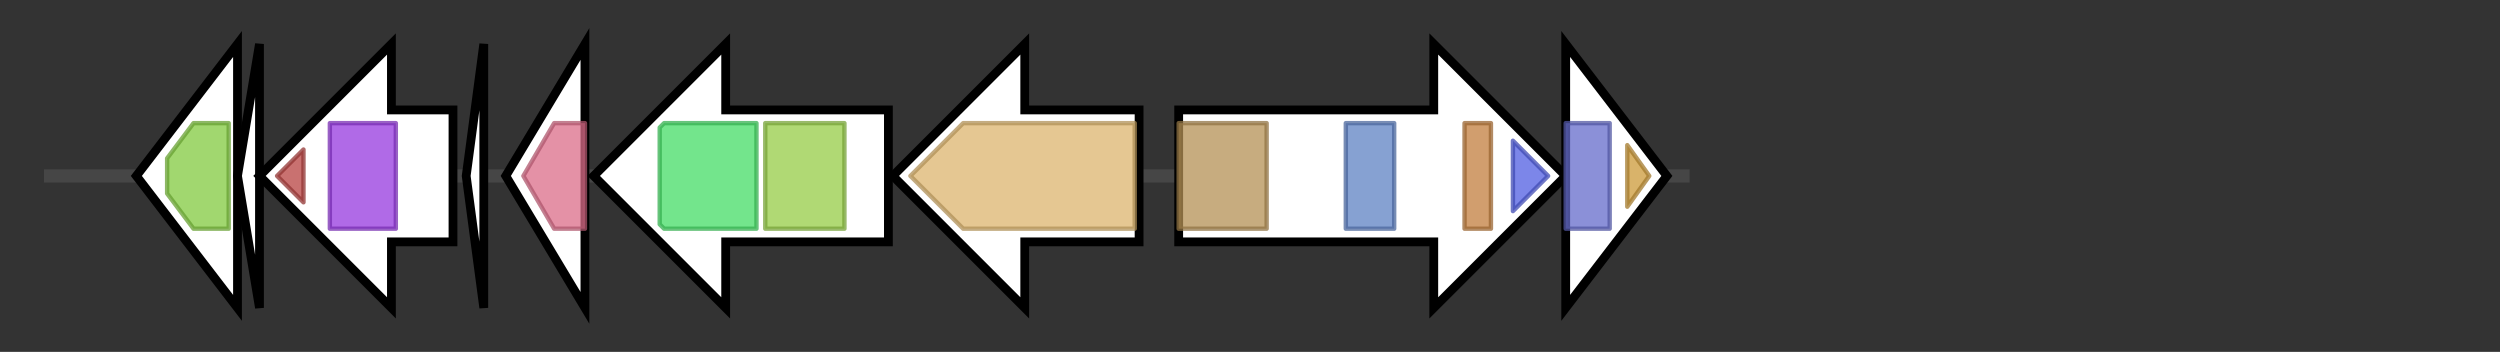 <svg version="1.1" baseProfile="full" xmlns="http://www.w3.org/2000/svg" width="568.433" height="80">
	<rect width="100%" height="100%" fill="#333333" stroke="none"/>
	<g>
		<line x1="10" y1="40.0" x2="384.167" y2="40.0" style="stroke:rgb(70,70,70); stroke-width:3 "/>
		<g>
			<title>albC (GFBPJCFC_01200)
Putative ABC transporter ATP-binding protein AlbC</title>
			<polygon class="albC (GFBPJCFC_01200)
Putative ABC transporter ATP-binding protein AlbC" points="31,40 54,10 54,70" fill="rgb(255,255,255)" fill-opacity="1.0" stroke="rgb(0,0,0)" stroke-width="2"  />
			<g>
				<title>ABC_tran (PF00005)
"ABC transporter"</title>
				<polygon class="PF00005" points="38,36 44,28 52,28 52,52 44,52 38,44" stroke-linejoin="round" width="14" height="24" fill="rgb(129,201,63)" stroke="rgb(103,160,50)" stroke-width="1" opacity="0.75" />
			</g>
		</g>
		<g>
			<title>GFBPJCFC_01201_gene (GFBPJCFC_01201)
hypothetical protein</title>
			<polygon class="GFBPJCFC_01201_gene (GFBPJCFC_01201)
hypothetical protein" points="54,40 59,10 59,70" fill="rgb(255,255,255)" fill-opacity="1.0" stroke="rgb(0,0,0)" stroke-width="2"  />
		</g>
		<g>
			<title>albA (GFBPJCFC_01202)
Antilisterial bacteriocin subtilosin biosynthesis protein AlbA</title>
			<polygon class="albA (GFBPJCFC_01202)
Antilisterial bacteriocin subtilosin biosynthesis protein AlbA" points="103,25 89,25 89,10 59,40 89,70 89,55 103,55" fill="rgb(255,255,255)" fill-opacity="1.0" stroke="rgb(0,0,0)" stroke-width="2"  />
			<g>
				<title>SPASM (PF13186)
"Iron-sulfur cluster-binding domain"</title>
				<polygon class="PF13186" points="63,40 69,34 69,46" stroke-linejoin="round" width="7" height="24" fill="rgb(183,66,65)" stroke="rgb(146,52,51)" stroke-width="1" opacity="0.75" />
			</g>
			<g>
				<title>Radical_SAM (PF04055)
"Radical SAM superfamily"</title>
				<polygon class="PF04055" points="75,28 75,28 90,28 90,52 75,52 75,52" stroke-linejoin="round" width="15" height="24" fill="rgb(149,56,222)" stroke="rgb(119,44,177)" stroke-width="1" opacity="0.75" />
			</g>
		</g>
		<g>
			<title>sboA (GFBPJCFC_01203)
Subtilosin-A</title>
			<polygon class="sboA (GFBPJCFC_01203)
Subtilosin-A" points="106,40 110,10 110,70" fill="rgb(255,255,255)" fill-opacity="1.0" stroke="rgb(0,0,0)" stroke-width="2"  />
			<g>
				<title>Subtilosin_A (PF11420)
"Bacteriocin subtilosin A"</title>
				<polygon class="PF11420" points="109,40 109,40 109,40" stroke-linejoin="round" width="3" height="24" fill="rgb(190,123,83)" stroke="rgb(152,98,66)" stroke-width="1" opacity="0.75" />
			</g>
		</g>
		<g>
			<title>kdpC (GFBPJCFC_01204)
Potassium-transporting ATPase KdpC subunit</title>
			<polygon class="kdpC (GFBPJCFC_01204)
Potassium-transporting ATPase KdpC subunit" points="115,40 133,10 133,70" fill="rgb(255,255,255)" fill-opacity="1.0" stroke="rgb(0,0,0)" stroke-width="2"  />
			<g>
				<title>KdpC (PF02669)
"K+-transporting ATPase, c chain"</title>
				<polygon class="PF02669" points="119,40 126,28 133,28 133,52 126,52" stroke-linejoin="round" width="18" height="24" fill="rgb(219,108,136)" stroke="rgb(175,86,108)" stroke-width="1" opacity="0.75" />
			</g>
		</g>
		<g>
			<title>kdpB (GFBPJCFC_01205)
Potassium-transporting ATPase ATP-binding subunit</title>
			<polygon class="kdpB (GFBPJCFC_01205)
Potassium-transporting ATPase ATP-binding subunit" points="202,25 165,25 165,10 135,40 165,70 165,55 202,55" fill="rgb(255,255,255)" fill-opacity="1.0" stroke="rgb(0,0,0)" stroke-width="2"  />
			<g>
				<title>Hydrolase (PF00702)
"haloacid dehalogenase-like hydrolase"</title>
				<polygon class="PF00702" points="150,29 151,28 172,28 172,52 151,52 150,51" stroke-linejoin="round" width="22" height="24" fill="rgb(68,220,102)" stroke="rgb(54,176,81)" stroke-width="1" opacity="0.75" />
			</g>
			<g>
				<title>E1-E2_ATPase (PF00122)
"E1-E2 ATPase"</title>
				<rect class="PF00122" x="174" y="28" stroke-linejoin="round" width="18" height="24" fill="rgb(149,204,70)" stroke="rgb(119,163,56)" stroke-width="1" opacity="0.75" />
			</g>
		</g>
		<g>
			<title>kdpA (GFBPJCFC_01206)
Potassium-transporting ATPase potassium-binding subunit</title>
			<polygon class="kdpA (GFBPJCFC_01206)
Potassium-transporting ATPase potassium-binding subunit" points="259,25 233,25 233,10 203,40 233,70 233,55 259,55" fill="rgb(255,255,255)" fill-opacity="1.0" stroke="rgb(0,0,0)" stroke-width="2"  />
			<g>
				<title>KdpA (PF03814)
"Potassium-transporting ATPase A subunit"</title>
				<polygon class="PF03814" points="207,40 219,28 258,28 258,52 219,52" stroke-linejoin="round" width="55" height="24" fill="rgb(220,180,109)" stroke="rgb(176,144,87)" stroke-width="1" opacity="0.75" />
			</g>
		</g>
		<g>
			<title>kdpD (GFBPJCFC_01207)
Sensor protein KdpD</title>
			<polygon class="kdpD (GFBPJCFC_01207)
Sensor protein KdpD" points="268,25 326,25 326,10 356,40 326,70 326,55 268,55" fill="rgb(255,255,255)" fill-opacity="1.0" stroke="rgb(0,0,0)" stroke-width="2"  />
			<g>
				<title>KdpD (PF02702)
"Osmosensitive K+ channel His kinase sensor domain"</title>
				<rect class="PF02702" x="268" y="28" stroke-linejoin="round" width="20" height="24" fill="rgb(180,144,84)" stroke="rgb(144,115,67)" stroke-width="1" opacity="0.75" />
			</g>
			<g>
				<title>DUF4118 (PF13493)
"Domain of unknown function (DUF4118)"</title>
				<rect class="PF13493" x="306" y="28" stroke-linejoin="round" width="11" height="24" fill="rgb(94,129,195)" stroke="rgb(75,103,156)" stroke-width="1" opacity="0.75" />
			</g>
			<g>
				<title>HisKA (PF00512)
"His Kinase A (phospho-acceptor) domain"</title>
				<rect class="PF00512" x="333" y="28" stroke-linejoin="round" width="6" height="24" fill="rgb(193,125,62)" stroke="rgb(154,100,49)" stroke-width="1" opacity="0.75" />
			</g>
			<g>
				<title>HATPase_c (PF02518)
"Histidine kinase-, DNA gyrase B-, and HSP90-like ATPase"</title>
				<polygon class="PF02518" points="344,32 352,40 344,48" stroke-linejoin="round" width="11" height="24" fill="rgb(80,94,225)" stroke="rgb(64,75,180)" stroke-width="1" opacity="0.75" />
			</g>
		</g>
		<g>
			<title>kdpE (GFBPJCFC_01208)
Transcriptional regulatory protein KdpE</title>
			<polygon class="kdpE (GFBPJCFC_01208)
Transcriptional regulatory protein KdpE" points="356,10 379,40 356,70" fill="rgb(255,255,255)" fill-opacity="1.0" stroke="rgb(0,0,0)" stroke-width="2"  />
			<g>
				<title>Response_reg (PF00072)
"Response regulator receiver domain"</title>
				<rect class="PF00072" x="356" y="28" stroke-linejoin="round" width="10" height="24" fill="rgb(100,107,203)" stroke="rgb(80,85,162)" stroke-width="1" opacity="0.75" />
			</g>
			<g>
				<title>Trans_reg_C (PF00486)
"Transcriptional regulatory protein, C terminal"</title>
				<polygon class="PF00486" points="370,33 375,40 370,47" stroke-linejoin="round" width="8" height="24" fill="rgb(204,153,57)" stroke="rgb(163,122,45)" stroke-width="1" opacity="0.75" />
			</g>
		</g>
	</g>
</svg>
